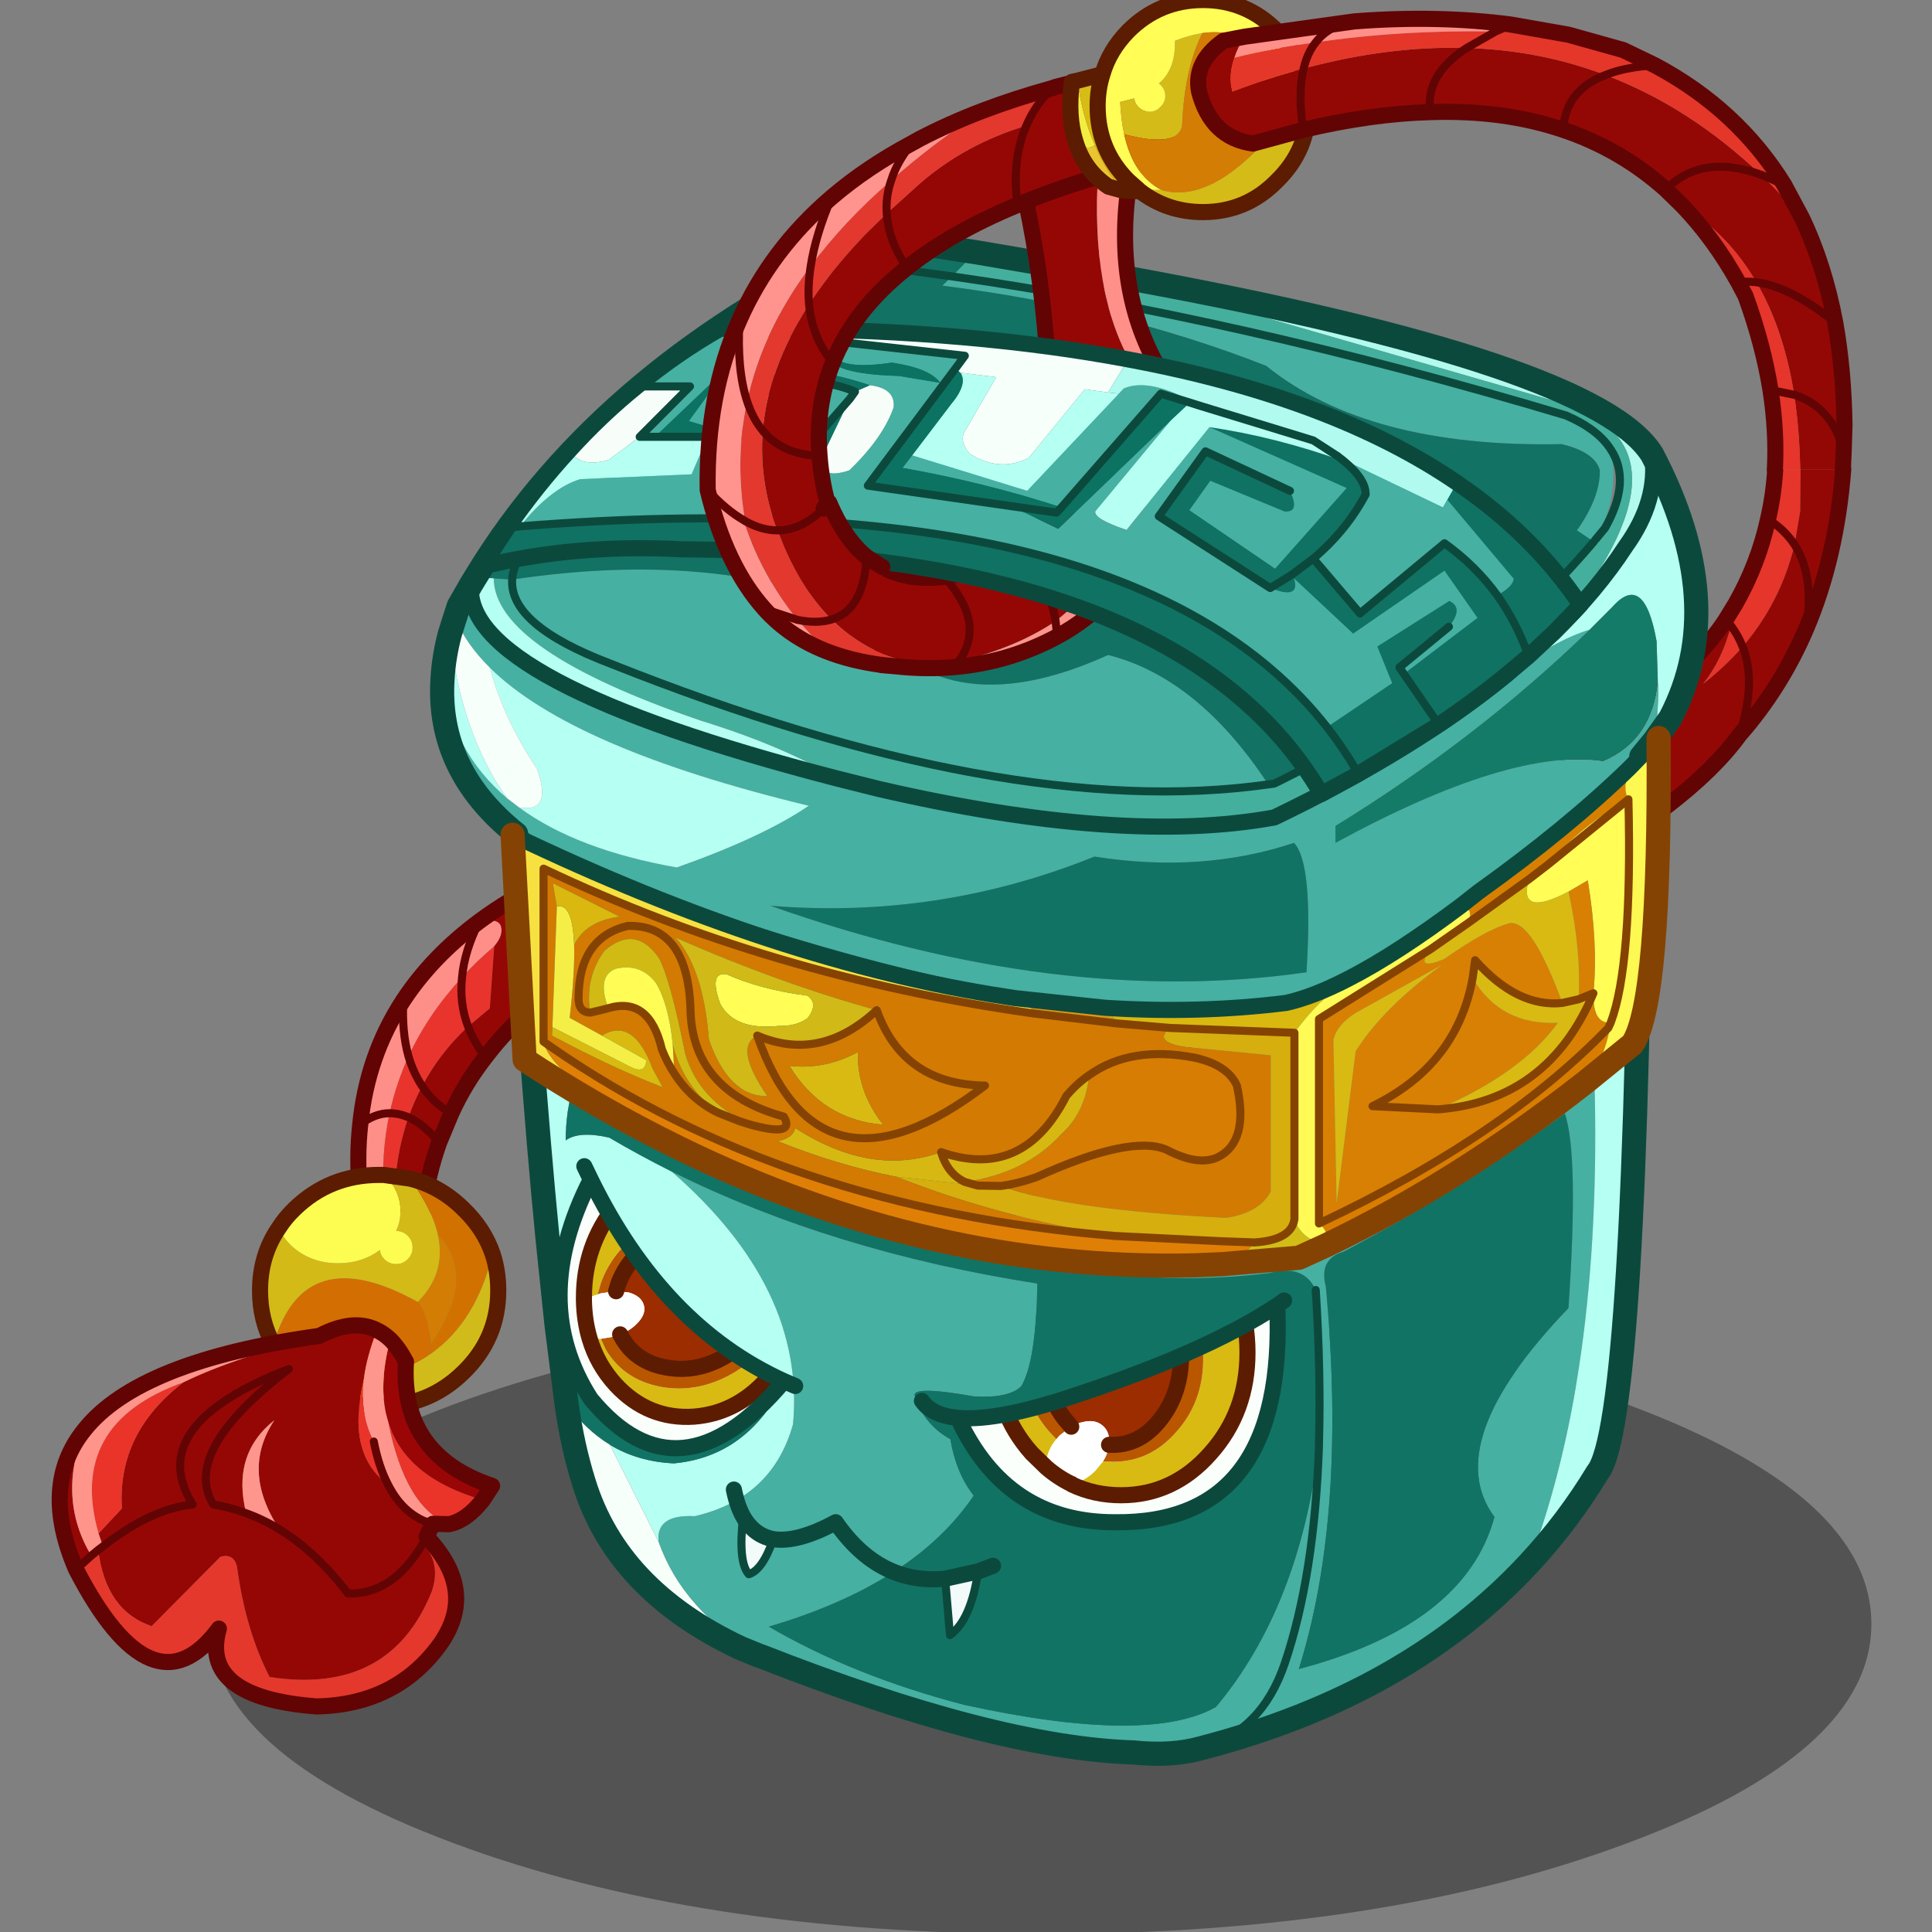 <svg xmlns:ffdec="https://www.free-decompiler.com/flash" xmlns:xlink="http://www.w3.org/1999/xlink" ffdec:objectType="frame" height="90" width="90" xmlns="http://www.w3.org/2000/svg"><rect width="100%" height="100%" fill="#808080" stroke="none"/><use ffdec:characterId="15" height="179.9" transform="matrix(.508 0 0 .509 -7.47 -1.475)" width="186.3" xlink:href="#a"/><use ffdec:characterId="16" height="90.55" transform="scale(.994)" width="90.55" xlink:href="#b"/><defs><g id="a" transform="translate(20.2 2.9)"><use ffdec:characterId="1" height="76.9" transform="translate(13.75 120.25) scale(.738)" width="206.45" xlink:href="#c"/><use ffdec:characterId="2" height="53.15" transform="translate(134.713 42.212) scale(.738)" width="40.05" xlink:href="#d"/><use ffdec:characterId="3" height="67.05" transform="translate(17.612 79.962) scale(.738)" width="39.8" xlink:href="#e"/><use ffdec:characterId="4" height="49.25" transform="translate(-.738 120.562) scale(.738)" width="55.7" xlink:href="#f"/><use ffdec:characterId="5" height="191" transform="translate(33.943 20.643) scale(.738)" width="158.85" xlink:href="#g"/><use ffdec:characterId="6" height="42.5" transform="translate(45.8 107.95) scale(.738)" width="89.25" xlink:href="#h"/><clipPath id="i" transform="translate(45.8 106.4) scale(.738)"><path d="M27.9 27.1q-13.05 15.45-24 2.2-7.75-12.05 0-27.2 8.9 18.15 24 25m21.6 4.55q4.4.4 12.5-2.1Q80 23.8 89.2 17.7q1.15 27.15-20.15 26.9-13.55.05-19.55-12.95" fill="#fbfffb" fill-rule="evenodd"/></clipPath><g clip-path="url(#i)"><use ffdec:characterId="7" height="43.25" transform="translate(47.313 105.662) scale(.738)" width="84.45" xlink:href="#j"/></g><use ffdec:characterId="8" height="46.15" transform="translate(45.062 105.994) scale(.738)" width="92.05" xlink:href="#k"/><use ffdec:characterId="9" height="64.35" transform="translate(74.109 14.412) scale(.738)" width="39.65" xlink:href="#l"/><use ffdec:characterId="10" height="59.75" transform="translate(37.962 29.312) scale(.738)" width="138.5" xlink:href="#m"/><use ffdec:characterId="11" height="75.05" transform="translate(58.662 6.212) scale(.738)" width="60.7" xlink:href="#n"/><use ffdec:characterId="12" height="60.2" transform="translate(91.912 -.738) scale(.738)" width="98.2" xlink:href="#o"/></g><g id="d"><path d="m23.4 0-.05 5.2-.7 4.15q-1.25-1.9-3.3-3.15 2.05 1.25 3.3 3.15-1.7 7.1-6.45 12.65-.55-1.4-1.45-2.6.9 1.2 1.45 2.6-2.15 2.45-4.95 4.65 2.4-3 3.5-7.25l.55-2.7q2.85-5 4.05-10.5.7-3 .9-6.2h3.15" fill="#e6352b" fill-rule="evenodd" transform="translate(10.35 1)"/><path d="M24.1 19.75q1.05-6.55-1.45-10.4 2.5 3.85 1.45 10.4-3.15 7.35-8.3 13.2-6.2 8.55-23.75 18.2l-1.4-11.7Q9.1 26.4 14.1 18.65l1.2-1.95-.55 2.7q-1.1 4.25-3.5 7.25 2.8-2.2 4.95-4.65 4.75-5.55 6.45-12.65l.7-4.15.05-5.2h5.3q-.85 10.95-4.6 19.75M16.2 22q1.75 4.45-.4 10.95 2.15-6.5.4-10.95m-2.1-3.35.65.75-.65-.75" fill="#930805" fill-rule="evenodd" transform="translate(10.35 1)"/><path d="M22.65 9.35q2.5 3.85 1.45 10.4m-1.45-10.4q-1.25-1.9-3.3-3.15m-4.6 13.2q.9 1.2 1.45 2.6 1.75 4.45-.4 10.95M14.75 19.4l-.65-.75" fill="none" stroke="#620404" stroke-linecap="round" stroke-linejoin="round" transform="translate(10.35 1)"/><path d="M34.45 20.75q3.75-8.8 4.6-19.75M29.7 7.2q-1.2 5.5-4.05 10.5l-1.2 1.95q-5 7.75-23.45 20.8l1.4 11.7q17.55-9.65 23.75-18.2 5.15-5.85 8.3-13.2M29.7 7.2q.7-3 .9-6.2" fill="none" stroke="#620404" stroke-linecap="round" stroke-linejoin="round" stroke-width="2"/></g><g id="e"><path d="M25.1 11.85q-4.25 4.6-6.65 9.8-.85-3-.65-6.95-.2 3.95.65 6.95-1.55 3.4-2.35 7.05-1.1 5.05-.7 10.65l-3-.85q-.4-4.4.05-8.4.85-8.55 5.35-15.4 3.6-5.45 9.45-9.8-1.85 3.65-2.15 6.95.3-3.3 2.15-6.95 2.4-.45 2.7.65.3 1.1-.85 2.45-2.2 1.85-4 3.85M12.45 30.1q1.8-1.4 3.65-1.4-1.85 0-3.65 1.4" fill="#fe8f88" fill-rule="evenodd" transform="translate(1 1)"/><path d="M18.45 21.65q2.4-5.2 6.65-9.8-.35 3.2.75 6.1-1.1-2.9-.75-6.1 1.8-2 4-3.85l-.55 7.7-2.7 2.25q-3.55 3.3-5.7 7.4-1.1-1.65-1.7-3.7.6 2.05 1.7 3.7-1 1.85-1.7 3.85-1.2-.5-2.35-.5 1.15 0 2.35.5-1.7 4.8-1.75 10.5l-1.3-.35q-.4-5.6.7-10.65.8-3.65 2.35-7.05" fill="#e9342d" fill-rule="evenodd" transform="translate(1 1)"/><path d="M20.15 25.35q2.15-4.1 5.7-7.4.75 1.95 2.15 3.8-2.55 3.25-4.25 7l-1.5 3.6q-1.4 3.95-2 8.35l-3.55-1q.05-5.7 1.75-10.5 1.9.85 3.8 3.15-1.9-2.3-3.8-3.15.7-2 1.7-3.85 1.35 2.05 3.6 3.4-2.25-1.35-3.6-3.4M29.1 8q1.15-1.35.85-2.45-.3-1.1-2.7-.65 3.6-2.65 8-4.9l2.55 12.45q-5.85 4.1-9.8 9.3-1.4-1.85-2.15-3.8l2.7-2.25.55-7.7" fill="#950705" fill-rule="evenodd" transform="translate(1 1)"/><path d="M25.1 11.85q.3-3.3 2.15-6.95m-9.45 9.8q-.2 3.95.65 6.95.6 2.05 1.7 3.7 1.35 2.05 3.6 3.4m2.1-10.8q-1.1-2.9-.75-6.1M18.45 29.2q1.9.85 3.8 3.15m-3.8-3.15q-1.2-.5-2.35-.5-1.85 0-3.65 1.4m13.4-12.15q.75 1.95 2.15 3.8" fill="none" stroke="#620404" stroke-linecap="round" stroke-linejoin="round" transform="translate(1 1)"/><path d="M28.25 5.9q-5.85 4.35-9.45 9.8-4.5 6.85-5.35 15.4-.45 4-.05 8.4l3 .85 1.3.35 3.55 1q.6-4.4 2-8.35l1.5-3.6q1.7-3.75 4.25-7 3.95-5.2 9.8-9.3L36.25 1q-4.4 2.25-8 4.9z" fill="none" stroke="#620404" stroke-linecap="round" stroke-linejoin="round" stroke-width="2"/><path d="m5.7 62.05-1.4-1.2q-1.65-1.6-2.65-3.45 3.8-13.15 17.95-5.3 1.2 1.25 1.65 5.2l.1 1.15Q15.5 62.6 5.7 62.05" fill="#d36e02" fill-rule="evenodd" transform="translate(1 1)"/><path d="M18.6 36.8q3.75.9 6.65 3.75 2.6 2.5 3.65 5.6-2 8.3-7.55 12.3l-.1-1.15q5.8-8.45.85-13.5-.7-3.2-3.5-7" fill="#d17200" fill-rule="evenodd" transform="translate(1 1)"/><path d="M21.25 57.3q-.45-3.95-1.65-5.2 3.55-3.55 2.5-8.3 4.95 5.05-.85 13.5" fill="#d37d04" fill-rule="evenodd" transform="translate(1 1)"/><path d="m15.35 36.35 3.25.45q2.8 3.8 3.5 7 1.05 4.75-2.5 8.3-14.15-7.85-17.95 5.3Q0 54.4 0 50.7q0-4.4 2.35-7.8.55 1.4 1.85 2.5 2.3 1.9 5.5 1.9 3 0 5.2-1.65.05.65.55 1.15.6.6 1.45.6t1.45-.6q.6-.6.6-1.45t-.6-1.45q-.6-.6-1.45-.6.55-1.15.55-2.5 0-2.6-2.1-4.45" fill="#d3ba17" fill-rule="evenodd" transform="translate(1 1)"/><path d="M2.35 42.9q.8-1.25 1.95-2.35 4.35-4.2 10.5-4.2h.55q2.1 1.85 2.1 4.45 0 1.35-.55 2.5.85 0 1.45.6t.6 1.45q0 .85-.6 1.45t-1.45.6q-.85 0-1.45-.6-.5-.5-.55-1.15-2.2 1.65-5.2 1.65-3.2 0-5.5-1.9-1.3-1.1-1.85-2.5" fill="#fdfd51" fill-rule="evenodd" transform="translate(1 1)"/><path d="M28.9 46.15q.7 2.1.7 4.55 0 5.95-4.35 10.15-4.3 4.2-10.45 4.2-5.2 0-9.1-3 9.8.55 15.65-3.6 5.55-4 7.55-12.3" fill="#d1bb1a" fill-rule="evenodd" transform="translate(1 1)"/><path d="M3.35 43.9q.8-1.25 1.95-2.35 4.35-4.2 10.5-4.2h.55l3.25.45q3.75.9 6.65 3.75 2.6 2.5 3.65 5.6.7 2.1.7 4.55 0 5.95-4.35 10.15-4.3 4.2-10.45 4.2-5.2 0-9.1-3l-1.4-1.2q-1.65-1.6-2.65-3.45Q1 55.4 1 51.7q0-4.4 2.35-7.8z" fill="none" stroke="#5c1c01" stroke-linecap="round" stroke-linejoin="round" stroke-width="2"/></g><g id="f"><path d="m4.8 25.8 2.9-3.1q-.6-9.35 7.65-15.65 6.15-3 16.9-5.75 4.2-2.2 7.15-.7-1.3 3.3-1.65 6.15-2.2 9.25 3 12.95 1.65 3.3 4.5 4.55l1.1.35-.8 1.6-.45.85q-3.75 6.35-9.3 6.2-3.95-5.15-8.5-7.95 4.55 2.8 8.5 7.95 5.55.15 9.3-6.2 2.3 2.5 1.1 5.95Q41 45.9 26.05 43.6q-3-5.85-4.05-13.7-.4-1.65-2.05-1.2l-8.55 8.6q-5.7-1.9-6.65-9.45l.6-.45-.55-1.6m18.35-2.5q-2-.75-4.1-1.1-4-6.6 9.4-16.8-18.1 7-11.95 16.8-5.2.55-11.15 5.2 5.95-4.65 11.15-5.2-6.15-9.8 11.95-16.8-13.4 10.2-9.4 16.8 2.1.35 4.1 1.1 2.1.75 4.15 2-4.85-7.25-.65-13.55Q21.3 16 23.15 23.3M2 30.25Q-2.5 19.85 3 13q-3.35 8.5.9 15.55L2 30.25" fill="#950705" fill-rule="evenodd" transform="translate(1 1)"/><path d="M41.05 1.75Q42.1 2.8 43 4.5q-.75 11.55 10.7 15.4l-1.15 1.75Q42.95 18.9 40.8 12q-1.35-4.3.25-10.25" fill="#9a0606" fill-rule="evenodd" transform="translate(1 1)"/><path d="M23.15 23.3q-1.85-7.3 3.5-11.55-4.2 6.3.65 13.55-2.05-1.25-4.15-2m23.2 1.3-1.1-.35Q42.4 23 40.75 19.7 39.6 17.5 39 14.4q-1.75-3.3-1.25-7.65Q38.1 3.9 39.4.6q.85.4 1.65 1.15Q39.45 7.7 40.8 12q2.15 10.6 7.55 12.65l-2-.05" fill="#fe968d" fill-rule="evenodd" transform="translate(1 1)"/><path d="M15.35 7.05Q7.1 13.35 7.7 22.7l-2.9 3.1Q.9 12.2 15.35 7.05m25.4 12.65q-5.2-3.7-3-12.95-.5 4.35 1.25 7.65.6 3.1 1.75 5.3m11.8 1.95q-2 2.55-4.2 3Q42.95 22.6 40.8 12q2.15 6.9 11.75 9.65" fill="#ea3429" fill-rule="evenodd" transform="translate(1 1)"/><path d="m45.1 27.05.45-.85q6.35 6.65 1.75 13.25-5.45 7.6-15.4 7.8-14.6-1.1-12.15-9.65Q11.55 48.65 2 30.25l1.9-1.7.85-.7q.95 7.55 6.65 9.45l8.55-8.6q1.65-.45 2.05 1.2 1.05 7.85 4.05 13.7Q41 45.9 46.2 33q1.2-3.45-1.1-5.95" fill="#e4382c" fill-rule="evenodd" transform="translate(1 1)"/><path d="M15.35 7.05Q.9 12.2 4.8 25.8l.55 1.6-.6.45-.85.7Q-.35 21.5 3 13 9.8 4.4 32.25 1.3 21.5 4.05 15.35 7.05" fill="#ff948a" fill-rule="evenodd" transform="translate(1 1)"/><path d="M5.35 27.4q5.95-4.65 11.15-5.2-6.15-9.8 11.95-16.8-13.4 10.2-9.4 16.8 2.1.35 4.1 1.1 2.1.75 4.15 2 4.55 2.8 8.5 7.95 5.55.15 9.3-6.2l.45-.85m.8-1.6-1.1-.35Q42.4 23 40.75 19.7 39.6 17.5 39 14.4M2 30.25l1.9-1.7.85-.7.6-.45" fill="none" stroke="#620404" stroke-linecap="round" stroke-linejoin="round" transform="translate(1 1)"/><path d="m46.55 27.2.8-1.6 2 .05q2.2-.45 4.2-3l1.15-1.75Q43.25 17.05 44 5.5q-.9-1.7-1.95-2.75-.8-.75-1.65-1.15-2.95-1.5-7.15.7Q10.8 5.4 4 14q-5.5 6.85-1 17.25 9.55 18.4 17.75 7.35-2.45 8.55 12.15 9.65 9.95-.2 15.4-7.8 4.6-6.6-1.75-13.25z" fill="none" stroke="#620404" stroke-linecap="round" stroke-linejoin="round" stroke-width="2"/></g><g id="g"><path d="M8.7 42.4q25-3.75 43.1 3.8 10 15.05 30.95 5.55 11.15 2.8 19.9 16.05-32.5 4.6-81.8-15Q8.35 48.05 8.7 42.4m134.4-4.7-2.1-1.4q2.9-4.1 2.85-7.45-.6-2.25-4.75-3.25-24.05.5-36.7-9.7-18.3-7.2-40.25-9.95l1.2-1.15q35.45 5.05 76.3 17.25 3.95 1.7 5.55 4.2 1.2 5.85-1.9 11.2l-.2.25m7.5 24.7-1.6 1.95-4.35 4.35-1.55 33.1q1.4 37.75-8.05 62.6-15.1 16.25-40.65 22.9-3.7 1.05-8.5.55-17.25-.55-46.35-11.95h-.05q-9.6-5.65-12.6-14.15-.4-3.45 4.5-3.2 9.65-2.25 12.2-11.4 1.6-16.85-15.1-31.35 20.05 9.95 45.45 13.9-.15 9.7-2 12.75-1.55 1.5-5.85 1.25-7.95-1.4-7.35 0 1.15 3.5 4.4 5.3.7 4.2 2.9 7-7.4 10.95-25.45 16.25 10.6 6.15 24.3 9.7 22.9 5 31.25.25 10.35-12.35 12.8-32.4v-.35q.25-8.7-.4-18.95-1.5-3.25-5.75-2.1-18.95 2.3-34.95-3.7L97.6 96.15Q74.75 98.2 35.05 85.2 17.95 80.95 9.2 73.95-.7 66.05.05 54.7q1.15 9 8 14.8l1.5 1.15q7.15 5.25 19.6 7.45 10.75-3.8 16.4-7.65-29.45-7.1-39.6-17.1-3.05-3-4.35-6.25l.45-1.4L3.6 43Q2.4 55 49 67.05l5.2 1.3q30.3 7 49.2 3.55 17.4-8.35 28.85-17.7 6.2-4.35 10.35-5.6-14 13.55-31.6 24.35v2.1q21.8-11.85 33.25-10.15 6.15-2.6 6.8-10 .2 3.05-.45 7.5m-5.95 6.3q-8.95 8.35-26 19.75-7.6 6.45-21.05 7.7 13.45-1.25 21.05-7.7 17.05-11.4 26-19.75m-38.8 6.35q-11.45 3.8-24.8 1.7-19.35 7.8-40.25 6.1 35.8 12.65 66.6 8.25.85-13.5-1.55-16.05M94.4 187.3q7.45-2.1 10.3-10.5 3.7-10.9 4.25-27-.55 16.1-4.25 27-2.85 8.4-10.3 10.5m12.05-9.8q20.65-5.45 24.3-18.85-6.85-9.25 9.2-25.9 1.3-19-.45-24.15-13 9.5-27.5 17.15-3.1.9-2.2 4.35 2.65 28.3-3.35 47.4" fill="#46b0a2" fill-rule="evenodd" transform="translate(1.5 1.5)"/><path d="M85.4 5.05q58 10.6 64.95 21.85.8 5.7-3.3 11.4-3.6 5.5-8.95 10.7 19.1-23.15.8-28.55L85.4 5.05" fill="#b3f9ee" fill-rule="evenodd" transform="translate(1.5 1.5)"/><path d="m63.35 4.8 2.95-3 19.1 3.25 53.5 15.4q18.3 5.4-.8 28.55l-5.85 5.2q-11.45 9.35-28.85 17.7-18.9 3.45-49.2-3.55l-5.2-1.3q-6.5-3.95-16.85-7.15Q6.5 51.15 6.4 42.25l2.3.15q-.35 5.65 12.15 10.4 49.3 19.6 81.8 15l.75-.1q24.35-11.9 39.7-30l.2-.25 1.2-1.45q3.3-5.85.7-9.75-1.6-2.5-5.55-4.2Q98.8 9.85 63.35 4.8" fill="#44af9d" fill-rule="evenodd" transform="translate(1.5 1.5)"/><path d="M63.35 4.8 54.5 3.6Q38.2 9.15 17 33.05 8.95 38 8.7 42.4q.25-4.4 8.3-9.35Q38.2 9.15 54.5 3.6l8.85 1.2-1.2 1.15Q84.1 8.7 102.4 15.9q12.65 10.2 36.7 9.7 4.15 1 4.75 3.25.05 3.35-2.85 7.45l2.1 1.4q-15.35 18.1-39.7 30l-.75.1q-8.75-13.25-19.9-16.05-20.95 9.5-30.95-5.55-18.1-7.55-43.1-3.8l-2.3-.15-2.25-.15Q20.15 15.75 54.5 0l11.8 1.8-2.95 3" fill="#127264" fill-rule="evenodd" transform="translate(1.5 1.5)"/><path d="m4.15 42.1 2.25.15q.1 8.9 25.75 17.65Q42.5 63.1 49 67.05 2.4 55 3.6 43l.55-.9m146.2-15.2q9.7 18.5 2.25 32.7l-2 2.8q.65-4.45.45-7.5l-.15-4.85q-1.55-8.7-5.5-4.25l-2.8 2.8q-4.15 1.25-10.35 5.6l5.85-5.2q5.35-5.2 8.95-10.7 4.1-5.7 3.3-11.4M149 64.35q-.55 82.9-5.45 88.8-3.7 6.1-8.5 11.25 9.45-24.85 8.05-62.6l1.55-33.1 4.35-4.35m-135.9 59.8q-1.1-11.2-2.15-25.5L16.2 105l-.6 3.4q-.25 1.8-.25 3.55 1.65-1.2 5.4-.35 3.75 2.2 7.75 4.2 16.7 14.5 15.1 31.35-2.55 9.15-12.2 11.4-4.9-.25-4.5 3.2l-6.05-12.05q3.5 2.1 7.95 2.3 8.55-.8 13.1-8.9-15-6.9-28.8-18.95M.05 54.7q.15-2.7.9-5.55 1.4 12.35 7.1 20.35-6.85-5.8-8-14.8m9.5 15.95q4.2.75 2.25-4.75-4.2-6.3-5.85-12.55 10.15 10 39.6 17.1-5.65 3.85-16.4 7.65-12.45-2.2-19.6-7.45" fill="#b6fff3" fill-rule="evenodd" transform="translate(1.5 1.5)"/><path d="m142.6 48.6 2.8-2.8q3.95-4.45 5.5 4.25l.15 4.85q-.65 7.4-6.8 10Q132.8 63.2 111 75.05v-2.1q17.6-10.8 31.6-24.35" fill="#147b68" fill-rule="evenodd" transform="translate(1.5 1.5)"/><path d="m15.45 144.6-1.25-9.9-1.1-10.55q13.8 12.05 28.8 18.95-4.55 8.1-13.1 8.9-4.45-.2-7.95-2.3-3.05-1.85-5.4-5.1m-4.5-45.95L9.2 73.95q8.75 7 25.85 11.25 39.7 13 62.55 10.95L67.85 124.7q16 6 34.95 3.7 4.25-1.15 5.75 2.1.65 10.25.4 18.95v.35q-2.45 20.05-12.8 32.4-8.35 4.75-31.25-.25-13.7-3.55-24.3-9.7 18.05-5.3 25.45-16.25-2.2-2.8-2.9-7-3.25-1.8-4.4-5.3-.6-1.4 7.35 0 4.3.25 5.85-1.25 1.85-3.05 2-12.75-25.4-3.95-45.45-13.9-4-2-7.75-4.2-3.75-.85-5.4.35 0-1.75.25-3.55l.6-3.4-5.25-6.35m94.9-23.6q2.4 2.55 1.55 16.05-30.8 4.4-66.6-8.25 20.9 1.7 40.25-6.1 13.35 2.1 24.8-1.7m.6 102.45q6-19.1 3.35-47.4-.9-3.45 2.2-4.35 14.5-7.65 27.5-17.15 1.75 5.15.45 24.15-16.05 16.65-9.2 25.9-3.65 13.4-24.3 18.85" fill="#117364" fill-rule="evenodd" transform="translate(1.5 1.5)"/><path d="m39.5 175.9-2.45-1q-15.35-7.2-19.45-20.55-1.4-4.45-2.15-9.75 2.35 3.25 5.4 5.1l6.05 12.05q3 8.5 12.6 14.15M.95 49.15l.65-2.05q1.3 3.25 4.35 6.25Q7.6 59.6 11.8 65.9q1.95 5.5-2.25 4.75l-1.5-1.15q-5.7-8-7.1-20.35" fill="#f6fffa" fill-rule="evenodd" transform="translate(1.5 1.5)"/><path d="M8.7 42.4q.25-4.4 8.3-9.35Q38.2 9.15 54.5 3.6l8.85 1.2q35.45 5.05 76.3 17.25 3.95 1.7 5.55 4.2 2.6 3.9-.7 9.75l-1.2 1.45M102.65 67.8l.75-.1q24.35-11.9 39.7-30m-34.55 92.8q.65 10.25.4 18.95v.35q-.55 16.1-4.25 27-2.85 8.4-10.3 10.5m8.25-119.5q-32.5 4.6-81.8-15Q8.35 48.05 8.7 42.4" fill="none" stroke="#0c493d" stroke-linecap="round" stroke-linejoin="round" transform="translate(1.5 1.5)"/><path d="M139.6 50.5q5.35-5.2 8.95-10.7 4.1-5.7 3.3-11.4m-5.7 41.8 4.35-4.35M133.75 55.7q-11.45 9.35-28.85 17.7-18.9 3.45-49.2-3.55l-5.2-1.3Q3.9 56.5 5.1 44.5m134.5 6-5.85 5.2M99.1 97.65q13.45-1.25 21.05-7.7 17.05-11.4 26-19.75M99.1 97.65Q76.25 99.7 36.55 86.7q-17.1-4.25-25.85-11.25" fill="none" stroke="#0c493d" stroke-linecap="round" stroke-linejoin="round" stroke-width="2"/><path d="M67.8 3.3 56 1.5Q21.65 17.25 5.65 43.6l-.55.9-1.55 2.7-.45 1.4-.65 2.05q-.75 2.85-.9 5.55Q.8 67.55 10.7 75.45l1.75 24.7q1.05 14.3 2.15 25.5l1.1 10.55 1.25 9.9q.75 5.3 2.15 9.75 4.1 13.35 19.45 20.55l2.45 1M67.8 3.3l19.1 3.25q58 10.6 64.95 21.85 9.7 18.5 2.25 32.7l-2 2.8-1.6 1.95q-.55 82.9-5.45 88.8-3.7 6.1-8.5 11.25-15.1 16.25-40.65 22.9-3.7 1.05-8.5.55-17.25-.55-46.35-11.95" fill="none" stroke="#0c493d" stroke-linecap="round" stroke-linejoin="round" stroke-width="3"/><path d="m135.05 79.55 2.35-1.8 10-8.1q.5 20.6-2.2 27.7-2.25.1-2.15-3.65.6-6.15-.7-14l-2.4 1.4q-6.35 3.3-4.9-1.55M45.4 96.8q-1.4 1-3.55.95-5.5.6-7.3-2.75-1.45-4 .8-3.65Q39.6 93.25 45.4 94q1.4 1 0 2.8" fill="#fffd56" fill-rule="evenodd" transform="translate(1.5 1.5)"/><path d="M147.4 69.65q-.8-1.45.15-3.9l3.6-3.7q.25 32.8-3.25 37.95l-5.8 4.7q2.55-3.15 3.1-7.35 2.7-7.1 2.2-27.7" fill="#fdf852" fill-rule="evenodd" transform="translate(1.5 1.5)"/><path d="M147.55 65.75q-.95 2.45-.15 3.9-6.05 3.4-10 8.1l-2.35 1.8-7.65 5.5q.9-1.8-.75-2.25l2.1-1.65q11-7.85 18.8-15.4" fill="#d78000" fill-rule="evenodd" transform="translate(1.5 1.5)"/><path d="M137.4 77.75q3.95-4.7 10-8.1l-10 8.1" fill="#ffff58" fill-rule="evenodd" transform="translate(1.5 1.5)"/><path d="m145.2 97.35-.3.65q-13.05 13.5-35.95 24.25V96.9l13.85-8.65q-2.05 2.75 1.7 1.2 5.35-3.75 8.15-4.45 2.75-.45 6.55 9.9-5.6.6-10.85-5.3l-.3 2.2q3.45 5.9 10.6 5.55-4.45 6.2-14.9 10.75 13.65-1.05 19.3-14.4l-1.85.75q.35-6.05-1.25-13.35l2.4-1.4q1.3 7.85.7 14-.1 3.75 2.15 3.65m-17.15-5.55q-1.95 10.8-12.45 15.9l8.15.4-8.15-.4q10.5-5.1 12.45-15.9m-14.55 4.35q-2.35 1.5-2.75 3.35l.4 20.15 2.35-18.75q3.35-5.35 10.7-10.7l-10.7 5.95" fill="#d88004" fill-rule="evenodd" transform="translate(1.5 1.5)"/><path d="m127.4 85.05 7.65-5.5q-1.45 4.85 4.9 1.55 1.6 7.3 1.25 13.35l1.85-.75q-5.65 13.35-19.3 14.4 10.45-4.55 14.9-10.75-7.15.35-10.6-5.55l.3-2.2q5.25 5.9 10.85 5.3-3.8-10.35-6.55-9.9-2.8.7-8.15 4.45-3.75 1.55-1.7-1.2l4.6-3.2m13.8 9.4-2 .45 2-.45M51.65 101q-.1 4.9 3.15 9-7.55-.6-11.65-7.3 4.4.5 8.5-1.7m61.85-4.85 10.7-5.95q-7.35 5.35-10.7 10.7l-2.35 18.75-.4-20.15q.4-1.85 2.75-3.35" fill="#d9ba12" fill-rule="evenodd" transform="translate(1.5 1.5)"/><path d="M126.65 82.8q1.65.45.75 2.25l-4.6 3.2-13.85 8.65v25.35q1.45 1.15.8 2.7-3.1-.85-3.85-3.25V98.6q2.8-3.9 6.7-6.7 6.05-3.1 14.05-9.1" fill="#fffa56" fill-rule="evenodd" transform="translate(1.5 1.5)"/><path d="M82.35 95.5q11.65.75 22.5-.6 3.4-.75 7.75-3-3.9 2.8-6.7 6.7L90.45 98l-6.5-.55-1.6-1.95" fill="#d9b910" fill-rule="evenodd" transform="translate(1.5 1.5)"/><path d="M69.4 117.6q8.45 3 28.05 3.95 4.1-.65 5.5-3.25v-16.9l-10.75-1.05q-3.95-.65-1.75-2.35l15.45.6v23.1q-.35 2.6-4.95 2.9l-4.2-.15-13.15-.65q-14.5-2.35-27.2-7.35l10.15 1.1 2.85.05" fill="#d6ae0e" fill-rule="evenodd" transform="translate(1.5 1.5)"/><path d="M80.4 103.85q5.2-3.7 13.15-2.15 4.05.9 5.2 3.45 1.55 6.95-2.4 8.9-2.45 1.1-6.35-.95-4.45-1.9-16.15 3.4-2.45.85-4.45 1.1l-2.85-.05-1.6-.45q7.55-1.05 12.05-6 2.95-2.7 3.4-7.25" fill="#d77d03" fill-rule="evenodd" transform="translate(1.5 1.5)"/><path d="M56.4 116.45q-7.2-1.4-14.7-4.4 2-.45 2.15-1.65 9.45 6.1 18.15 3 10.2 3.55 15.55-6.95 1.3-1.55 2.85-2.6-.45 4.55-3.4 7.25-4.5 4.95-12.05 6l1.6.45-10.15-1.1m8.55.65q-2.15-1-2.95-3.7.8 2.7 2.95 3.7" fill="#d7b812" fill-rule="evenodd" transform="translate(1.5 1.5)"/><path d="M109.75 124.95v.05l-3.3 1.5-9.55.8q2.2-.3 4.05-2.7 4.6-.3 4.95-2.9.75 2.4 3.85 3.25" fill="#d2bd16" fill-rule="evenodd" transform="translate(1.5 1.5)"/><path d="M145.2 97.35q-.55 4.2-3.1 7.35-15.9 12.45-32.35 20.3v-.05q.65-1.55-.8-2.7Q131.85 111.5 144.9 98l.3-.65" fill="#d97d00" fill-rule="evenodd" transform="translate(1.5 1.5)"/><path d="M8.75 74.05q33 15.8 61.45 20.1l.95.15q2.6 1.2 2.3 1.9Q40.7 91.6 12.6 78.25V99.7q.35 1.65 2.7 3.85 2.3 2.15 11.25 7.9-8.2-4.2-16.3-9.5l-1.5-27.9" fill="#f7e140" fill-rule="evenodd" transform="translate(1.5 1.5)"/><path d="m71.15 94.3 11.2 1.2 1.6 1.95-10.5-1.25q.3-.7-2.3-1.9" fill="#dc9914" fill-rule="evenodd" transform="translate(1.5 1.5)"/><path d="m73.45 96.2 10.5 1.25 6.5.55q-2.2 1.7 1.75 2.35l10.75 1.05v16.9q-1.4 2.6-5.5 3.25-19.6-.95-28.05-3.95 2-.25 4.45-1.1 11.7-5.3 16.15-3.4 3.9 2.05 6.35.95 3.95-1.95 2.4-8.9-1.15-2.55-5.2-3.45-7.95-1.55-13.15 2.15-1.55 1.05-2.85 2.6-5.35 10.5-15.55 6.95-8.7 3.1-18.15-3-.15 1.2-2.15 1.65 7.5 3 14.7 4.4 12.7 5 27.2 7.35-41.1-3.4-70-23.4l-1-.7V78.25Q40.7 91.6 73.45 96.2m-34.3 2.75q7.7 21.85 28.3 6.2Q57.3 105 54 95.8q-12-3.3-25-9 3.45 3.8 4.15 12.65 2.5 7.1 7.25 7-4.2-6.1-1.25-7.5M28.65 100q1.25 5.15 5.6 8.5l2.65 1.05 1.25.4q-6.3-3.05-7.95-8.75-1.8-9.05-3.25-11.85-2.95-4.25-6.8-.9-2.45 3.35-1.75 7.65l1.7-.4.55-.15q5.1-1.5 6.65 5.1.65 1.65 1.55 3l-.2-3.65M18.4 96.1q-1.5-.05-1.45-1.85.05-7.45 6.1-8.9 7.35-.2 7.8 10.05.05 10.4 11.6 13.6 1.55 2.6-4.3.95 5.85 1.65 4.3-.95-11.55-3.2-11.6-13.6-.45-10.25-7.8-10.05-6.05 1.45-6.1 8.9-.05 1.8 1.45 1.85m-2-8.4q1.45-2.95 5.65-3.5l-8.3-4.15.5 2.9-.55 14.95-.05 1.05q7.7 4.1 13.75 6.4l-1.25-2.3q-2.4-6.45-6.3-4.1l-4-2.2q.65-5.75.55-9.05m17.85 20.8q-3.35-1.65-5.4-4.85 2.05 3.2 5.4 4.85" fill="#d37a02" fill-rule="evenodd" transform="translate(1.5 1.5)"/><path d="M28.65 100q-.5-4.95-2.1-7.6-1.9-2.45-4.95-1.75-2.45.9-.95 4.9l-.55.15-1.7.4q-.7-4.3 1.75-7.65 3.85-3.35 6.8.9 1.45 2.8 3.25 11.85 1.65 5.7 7.95 8.75l-1.25-.4-2.65-1.05q-4.35-3.35-5.6-8.5" fill="#d1ba14" fill-rule="evenodd" transform="translate(1.5 1.5)"/><path d="M20.65 95.55q-1.5-4 .95-4.9 3.05-.7 4.95 1.75 1.6 2.65 2.1 7.6l.2 3.65q-.9-1.35-1.55-3-1.55-6.6-6.65-5.1" fill="#fffc55" fill-rule="evenodd" transform="translate(1.5 1.5)"/><path d="m83.6 123.8 13.15.65 4.2.15q-1.85 2.4-4.05 2.7l-3.7.15q-31.5-2-63.85-14.6l-2.8-1.4q-8.95-5.75-11.25-7.9-2.35-2.2-2.7-3.85l1 .7q28.9 20 70 23.4" fill="#df7f06" fill-rule="evenodd" transform="translate(1.5 1.5)"/><path d="m13.7 97.9 9.65 4.9q1.95 1 2-.8l-5.5-3.05q3.9-2.35 6.3 4.1l1.25 2.3q-6.05-2.3-13.75-6.4l.05-1.05" fill="#d9ba11" fill-rule="evenodd" transform="translate(1.5 1.5)"/><path d="M14.25 82.95q1.95-.5 2.15 4.75.1 3.3-.55 9.05l4 2.2 5.5 3.05q-.05 1.8-2 .8l-9.65-4.9.55-14.95" fill="#f5ee46" fill-rule="evenodd" transform="translate(1.5 1.5)"/><path d="M51.65 101q-4.1 2.2-8.5 1.7 4.1 6.7 11.65 7.3-3.25-4.1-3.15-9M54 95.8q3.3 9.2 13.45 9.35-20.6 15.65-28.3-6.2Q47 102.3 54 95.8" fill="#d27c03" fill-rule="evenodd" transform="translate(1.5 1.5)"/><path d="M45.4 96.8q1.4-1.8 0-2.8-5.8-.75-10.05-2.65-2.25-.35-.8 3.65 1.8 3.35 7.3 2.75 2.15.05 3.55-.95m-6.25 2.15q-2.95 1.4 1.25 7.5-4.75.1-7.25-7-.7-8.85-4.15-12.65 13 5.7 25 9-7 6.5-14.85 3.15" fill="#d1b917" fill-rule="evenodd" transform="translate(1.5 1.5)"/><path d="M93.2 127.45q-32.6.7-63.85-14.6 32.35 12.6 63.85 14.6" fill="#f9f04d" fill-rule="evenodd" transform="translate(1.5 1.5)"/><path d="M16.4 87.7q-.2-5.25-2.15-4.75l-.5-2.9 8.3 4.15q-4.2.55-5.65 3.5" fill="#dab810" fill-rule="evenodd" transform="translate(1.5 1.5)"/><path d="m127.4 85.05 7.65-5.5 2.35-1.8 10-8.1q.5 20.6-2.2 27.7l-.3.65q-13.05 13.5-35.95 24.25V96.9l13.85-8.65 4.6-3.2m11.8 9.85 2-.45 1.85-.75q-5.65 13.35-19.3 14.4l-8.15-.4q10.5-5.1 12.45-15.9l.3-2.2q5.25 5.9 10.85 5.3m-65.75 1.3 10.5 1.25 6.5.55 15.45.6v23.1q-.35 2.6-4.95 2.9l-4.2-.15-13.15-.65q-41.1-3.4-70-23.4l-1-.7V78.25Q40.7 91.6 73.45 96.2M62 113.4q10.2 3.55 15.55-6.95 1.3-1.55 2.85-2.6 5.2-3.7 13.15-2.15 4.05.9 5.2 3.45 1.55 6.95-2.4 8.9-2.45 1.1-6.35-.95-4.45-1.9-16.15 3.4-2.45.85-4.45 1.1l-2.85-.05-1.6-.45q-2.15-1-2.95-3.7m-8-17.6q3.3 9.2 13.45 9.35-20.6 15.65-28.3-6.2Q47 102.3 54 95.8m-19.75 12.7 2.65 1.05 1.25.4q5.85 1.65 4.3-.95-11.55-3.2-11.6-13.6-.45-10.25-7.8-10.05-6.05 1.45-6.1 8.9-.05 1.8 1.45 1.85l1.7-.4.55-.15q5.1-1.5 6.65 5.1.65 1.65 1.55 3 2.05 3.2 5.4 4.85" fill="none" stroke="#854303" stroke-linecap="round" stroke-linejoin="round" transform="translate(1.5 1.5)"/><path d="M149.05 67.25q-7.8 7.55-18.8 15.4l-2.1 1.65q-8 6-14.05 9.1-4.35 2.25-7.75 3-10.85 1.35-22.5.6l-11.2-1.2-.95-.15q-28.45-4.3-61.45-20.1m142.4-12-3.6 3.7" fill="none" stroke="#0c493d" stroke-linecap="round" stroke-linejoin="round" stroke-width="2"/><path d="m143.6 106.2 5.8-4.7q3.5-5.15 3.25-37.95m-41.4 62.95q16.45-7.85 32.35-20.3m-45.2 22.6 9.55-.8 3.3-1.5m-12.85 2.3-3.7.15q-32.6.7-63.85-14.6l-2.8-1.4q-8.2-4.2-16.3-9.5l-1.5-27.9" fill="none" stroke="#854303" stroke-linecap="round" stroke-linejoin="round" stroke-width="3"/><path d="M66.6 165.4q-.9 6.05-3.5 7.9l-.6-7 4.1-.9m-25.45-4q-1.35 3.85-3.05 4.35-1.35-1.5-.7-7.15 1.35 2.35 3.75 2.8" fill="#f2fbfa" fill-rule="evenodd" transform="translate(1.5 1.5)"/><path d="M64 167.8q-8.2.8-13.6-7-4.7 2.55-7.75 2.1-2.4-.45-3.75-2.8-.75-1.35-1.15-3.35M68.1 166.9l1.85-.7M64 167.8l4.1-.9" fill="none" stroke="#0c493d" stroke-linecap="round" stroke-linejoin="round" stroke-width="2"/><path d="M66.6 165.4q-.9 6.05-3.5 7.9l-.6-7m-21.35-4.9q-1.35 3.85-3.05 4.35-1.35-1.5-.7-7.15" fill="none" stroke="#0c493d" stroke-linecap="round" stroke-linejoin="round" transform="translate(1.5 1.5)"/></g><g id="j"><path d="m60.5 37.8-1.8-1.75q-4.6-5.15-4.6-12.5T58.7 11q4.6-5.15 11.1-5.15T80.9 11q4.6 5.2 4.6 12.55 0 7.35-4.6 12.5-4.6 5.2-11.1 5.2-3.35 0-6.15-1.35v-.05q1.6-.3 2.95-1.65l.95-1.15 1.25.05q4.65 0 7.9-3.75 3.3-3.7 3.3-9t-3.3-9.05q-3.25-3.7-7.9-3.7t-7.95 3.7q-3.25 3.75-3.25 9.05 0 5.3 3.25 9l.9.95q-.95 1.15-1.2 2.45-.15.55-.05 1.05M5.15 21.85l.6 1.3q2.2 3.75 6.8 4.65 4.65.85 9.05-1.7t6-7q1.6-4.5-.6-8.25-2.15-3.75-6.8-4.6-4.65-.85-9.05 1.7t-6 7l-.4 1.4q-.95.3-1.7.75v-.35q0-6.5 3.95-11.4 4.05-4.9 9.75-5.3 5.65-.45 9.65 3.9 4.05 4.3 4.05 10.8 0 6.5-4.05 11.4-4 4.9-9.65 5.35-5.7.4-9.75-3.95-2.3-2.5-3.25-5.75l1.4.05" fill="#d9ba12" fill-rule="evenodd" transform="translate(-2.05 1)"/><path d="m61.75 34.3-.9-.95q-3.25-3.7-3.25-9t3.25-9.05q3.3-3.7 7.95-3.7t7.9 3.7q3.3 3.75 3.3 9.05 0 5.3-3.3 9-3.25 3.75-7.9 3.75l-1.25-.05q.55-.85.7-1.8l.05-.25h.45q3.5 0 6-3.25t2.5-7.85q0-4.6-2.5-7.85t-6-3.25q-3.5 0-6 3.25t-2.5 7.85q0 4.6 2.5 7.85l.85 1-1.4 1.05-.45.5m-54.2-13 .25.45q1.75 3 5.45 3.65 3.75.7 7.3-1.35t4.8-5.65q1.35-3.55-.4-6.55Q23.2 8.8 19.4 8.1q-3.7-.65-7.25 1.4T7.3 15.1l-.25.85-1.85.25-.45.15.4-1.4q1.6-4.45 6-7t9.05-1.7q4.65.85 6.8 4.6 2.2 3.75.6 8.25-1.6 4.45-6 7t-9.05 1.7q-4.6-.9-6.8-4.65l-.6-1.3 1.5-.25.9-.3" fill="#b95700" fill-rule="evenodd" transform="translate(-2.05 1)"/><path d="m63.6 32.75-.85-1q-2.5-3.25-2.5-7.85t2.5-7.85q2.5-3.25 6-3.25t6 3.25q2.5 3.25 2.5 7.85t-2.5 7.85q-2.5 3.25-6 3.25h-.45q.15-1.45-.65-2.25-.95-.95-2.5-.6-.8.15-1.55.6M7.05 15.95l.25-.85q1.3-3.55 4.85-5.6t7.25-1.4q3.8.7 5.55 3.75 1.75 3 .4 6.55-1.25 3.6-4.8 5.65-3.55 2.05-7.3 1.35-3.7-.65-5.45-3.65l-.25-.45q1.3-.5 2.1-1.35 1.15-1.15.85-2.25-.3-1.15-1.9-1.6l-1.55-.15" fill="#9c2d00" fill-rule="evenodd" transform="translate(-2.05 1)"/><path d="M63.6 39.85q-1.65-.8-3.1-2.05-.1-.5.05-1.05.25-1.3 1.2-2.45l.45-.5 1.4-1.05q.75-.45 1.55-.6 1.55-.35 2.5.6.8.8.65 2.25l-.05.25q-.15.95-.7 1.8l-.95 1.15q-1.35 1.35-2.95 1.65h-.05M7.55 21.3l-.9.3-1.5.25-1.4-.05q-.65-2.2-.7-4.7.75-.45 1.7-.75l.45-.15 1.85-.25 1.55.15q1.6.45 1.9 1.6.3 1.1-.85 2.25-.8.85-2.1 1.35" fill="#fff" fill-rule="evenodd" transform="translate(-2.05 1)"/><path d="m58.45 38.8-1.8-1.75q-4.6-5.15-4.6-12.5T56.65 12q4.6-5.15 11.1-5.15T78.85 12q4.6 5.2 4.6 12.55 0 7.35-4.6 12.5-4.6 5.2-11.1 5.2-3.35 0-6.15-1.35l-.05-.05q-1.65-.8-3.1-2.05m3.1-5.05-.85-1q-2.5-3.25-2.5-7.85t2.5-7.85q2.5-3.25 6-3.25t6 3.25q2.5 3.25 2.5 7.85t-2.5 7.85Q70.2 36 66.7 36h-.45m-4.65 4.85h-.05M5 16.95l.25-.85q1.3-3.55 4.85-5.6t7.25-1.4q3.8.7 5.55 3.75 1.75 3 .4 6.55-1.25 3.6-4.8 5.65-3.55 2.05-7.3 1.35-3.7-.65-5.45-3.65l-.25-.45M1 18.1v-.35q0-6.5 3.95-11.4Q9 1.45 14.7 1.05q5.65-.45 9.65 3.9 4.05 4.3 4.05 10.8 0 6.5-4.05 11.4-4 4.9-9.65 5.35-5.7.4-9.75-3.95-2.3-2.5-3.25-5.75-.65-2.2-.7-4.7z" fill="none" stroke="#5c1c01" stroke-linecap="round" stroke-linejoin="round" stroke-width="2"/></g><g id="l"><path d="m31.05 24.7-10.6-1.95q-.8-11-3.2-21.05l9.6-1.15q-1 15.25 4.2 24.15" fill="#950705" fill-rule="evenodd" transform="translate(1.75 1)"/><path d="M31.05 24.7q-5.2-8.9-4.2-24.15l4.2-.55q-2.8 14.6 3.4 25.3l-3.4-.6" fill="#ff9089" fill-rule="evenodd" transform="translate(1.75 1)"/><path d="M28.6 1.55 19 2.7q2.4 10.05 3.2 21.05l10.6 1.95 3.4.6Q30 15.6 32.8 1l-4.2.55z" fill="none" stroke="#620404" stroke-linecap="round" stroke-linejoin="round" stroke-width="2"/><path d="M-.95 60.2Q-2.9 55.75 0 49.8q3.35 1.75 7.7 1.2l1.75-.3q2.9-.9 5.35-2.35 2.5-1.55 4.55-3.7l14-1.65q-5.15 8.2-11.8 13.5-1.2-7.15-6.75-8.15 5.55 1 6.75 8.15-5 3.35-12.05 5 3.45-4.75-1.8-10.5 5.25 5.75 1.8 10.5l-2.85.6q-3.6-.3-7.6-1.9" fill="#950705" fill-rule="evenodd" transform="translate(1.75 1)"/><path d="M33.35 43q2.75-1.55 3.55-.2-7.65 11.65-15.15 15.6-5.95 3.2-12.8 3.8l.55-.7-.55.7-2.3-.1 2.85-.6q7.05-1.65 12.05-5 6.65-5.3 11.8-13.5m-11.6 15.4-.2-1.9.2 1.9" fill="#fc948b" fill-rule="evenodd" transform="translate(1.75 1)"/><path d="M8.95 62.2q-3.5.3-7.25-.1L0 61.95l-.95-1.75q4 1.6 7.6 1.9l2.3.1" fill="#e3382e" fill-rule="evenodd" transform="translate(1.75 1)"/><path d="m21.55 56.5.2 1.9M9.5 61.5l-.55.7m12.6-5.7q-1.2-7.15-6.75-8.15M9.5 61.5q3.45-4.75-1.8-10.5" fill="none" stroke="#620404" stroke-linecap="round" stroke-linejoin="round" transform="translate(1.75 1)"/><path d="M35.1 44q2.75-1.55 3.55-.2Q31 55.45 23.5 59.4q-5.95 3.2-12.8 3.8-3.5.3-7.25-.1l-1.7-.15m0-12.15q3.35 1.75 7.7 1.2l1.75-.3q2.9-.9 5.35-2.35 2.5-1.55 4.55-3.7l14-1.65" fill="none" stroke="#620404" stroke-linecap="round" stroke-linejoin="round" stroke-width="2"/></g><g id="m"><path d="M4.75 24.55Q80.65 18.5 105 49.45l8.1-5.45-1.85-4.55 8.95-5.65q1.85.85-.05 3.2L114 42.05l.55.8 9.15-6.95-4.1-5.85-11.35 7.8L100.9 31q.85 2.7-2.95 1.2L84.1 23.3l5.8-8.05 10.5 4.9q1.3 2.75-.7 2.55l-9.2-3.8-2.6 3.65 10.65 7.25 8.9-10-17.05-7.55q8.25 1.2 16.75 4.25 2.7 2.25 2.65 4.1-2.4 4.5-6.5 7.95l5.8 6.8 10.5-8.7q3.85 2.75 6.55 6.45 1.95-1.05 2.05-2.05l-8.25-9.8 1.2-2.1q9.5 6.45 15.35 15.15l-3.35 3.45-3.1 2.9q-1.5-4.2-3.9-7.55 2.4 3.35 3.9 7.55l-2.75 2.3q-3.85 3.15-8.4 6.2l-10 6.1-4.6 2.5q-17.55-30-79.4-30.35-13.35-.7-24.9 2.15l3.2-4.85 1.2-.1.35-.05m109.8 18.3 4.35 6.3-4.35-6.3m-5.65 12.4q-1.75-3.05-3.9-5.8 2.15 2.75 3.9 5.8m-5.6-26.7-2.6 1.95-2.75 1.7 2.75-1.7 2.6-1.95" fill="#107263" fill-rule="evenodd" transform="translate(1 1)"/><path d="M43.7 1.6q-3.05 4 8.1 4.3l5.15.85q-1.3-1.8-6-2.5-8.5 1.25-7.25-2.65L60 3.4l-1.15 1.55-10.9 14.55 17.85 2.55 5.8 2.8 14-13.45-9.4 11.3q-.15.95 3.9 2.3l10.3-12.75 17.05 7.55-8.9 10-10.65-7.25 2.6-3.65 9.2 3.8q2 .2.7-2.55l-10.5-4.9-5.8 8.05 13.85 8.9q3.8 1.5 2.95-1.2l7.35 6.85 11.35-7.8 4.1 5.85-9.15 6.95-.55-.8 6.15-5.05q1.9-2.35.05-3.2l-8.95 5.65L113.1 44l-8.1 5.45Q80.65 18.5 4.75 24.55q3.75-4.7 7.45-5.85l13.85-.6 2-4.65h4.25l3.8-7.15-3.8 7.15-6.6-1.95 4.85-6.65-9.05 8.6h-1.9l6.25-6.25h-6.6Q24.15 3.15 29.6.05h6.8l7.3 1.55m2 7.15-6.25 7.15-1.65 2.2 3 .85 1.2-2.5q.25 2.3 3.65 1.15 4.2-4.05 5.5-7.8.25-2.35-2.95-2.75-4.25-1.45-10.45-2.3L36.1 6.3q6.7 0 10.25 1.55l-.65.9m7.75 7 14.3 4.4L79.15 8.1l.6-.65q3.35-1.4 9.3 2.1l-1.1-.35-3.6-1.1L72 22.2q-9.55-3.1-19.75-4.9l1.2-1.55m53.7.75-.5-.4 12.75 6.1.55-.95 8.25 9.8q-.1 1-2.05 2.05-2.7-3.7-6.55-6.45l-10.5 8.7-5.8-6.8q4.1-3.45 6.5-7.95.05-1.85-2.65-4.1" fill="#46b0a2" fill-rule="evenodd" transform="translate(1 1)"/><path d="m59.45 5.5 4.45.55-3.75 6.45q-1 1.35.45 3.05 3.75 2.35 7.35.5l6.95-8.5 2.9.4 1.35.15-11.4 12.05-14.3-4.4 4.8-6.3q2.15-2.55 1.2-3.95m-31.4 7.95-2 4.65-13.85.6q-3.7 1.15-7.45 5.85l-.35.05-1.2.1q3.6-5.15 7.65-9.55 1.45 2.2 4.9 1.15l3.85-2.85h8.45m62.35-1.2L80.1 25q-4.05-1.35-3.9-2.3l9.4-11.3 2.35-2.2 1.1.35 14.25 4.35 3.1 2 .25.2.5.4q-8.5-3.05-16.75-4.25" fill="#b6fff3" fill-rule="evenodd" transform="translate(1 1)"/><path d="M43.7 1.6q-1.25 3.9 7.25 2.65 4.7.7 6 2.5L51.8 5.9q-11.15-.3-8.1-4.3m15.15 3.35.6.55q.95 1.4-1.2 3.95l-4.8 6.3-1.2 1.55q10.2 1.8 19.75 4.9L84.35 8.1l3.6 1.1-2.35 2.2-14 13.45-5.8-2.8-17.85-2.55 10.9-14.55m-26.55 8.5H21.5l9.05-8.6-4.85 6.65 6.6 1.95M72 22.2l-.6.65-5.6-.8 5.6.8.6-.65" fill="#0c7362" fill-rule="evenodd" transform="translate(1 1)"/><path d="m42 16.45 3.7-7.7.65-.9 1.85-.8q3.2.4 2.95 2.75-1.3 3.75-5.5 7.8-3.4 1.15-3.65-1.15m-31.15-1.3q3.95-4.35 8.4-7.95h6.6l-6.25 6.25-3.85 2.85q-3.45 1.05-4.9-1.15" fill="#f7fdf9" fill-rule="evenodd" transform="translate(1 1)"/><path d="M58.85 4.95 60 3.4 43.7 1.6 36.4.05q24.75.2 43.9 3.8l-2.5 4.1-2.9-.4-6.95 8.5q-3.6 1.85-7.35-.5-1.45-1.7-.45-3.05l3.75-6.45-4.45-.55-.6-.55" fill="#f6fffa" fill-rule="evenodd" transform="translate(1 1)"/><path d="m77.8 7.95 2.5-4.1q25.3 4.7 40.85 15.3l-1.2 2.1-.55.95-12.75-6.1-.25-.2-3.1-2-14.25-4.35q-5.95-3.5-9.3-2.1l-.6.65-1.35-.15" fill="#b1faef" fill-rule="evenodd" transform="translate(1 1)"/><path d="m39.45 15.9 6.25-7.15-3.7 7.7-1.2 2.5-3-.85 1.65-2.2m6.9-8.05Q42.8 6.3 36.1 6.3l1.65-1.55q6.2.85 10.45 2.3l-1.85.8" fill="#0e7365" fill-rule="evenodd" transform="translate(1 1)"/><path d="M43.7 1.6 60 3.4l-1.15 1.55-10.9 14.55 17.85 2.55 5.6.8.6-.65L84.35 8.1l3.6 1.1 1.1.35 14.25 4.35 3.1 2M36.4.05l7.3 1.55m2 7.15-6.25 7.15m6.25-7.15.65-.9Q42.8 6.3 36.1 6.3l-3.8 7.15H19.6l6.25-6.25h-6.6M4.75 24.55Q80.65 18.5 105 49.45q2.15 2.75 3.9 5.8M120.15 37 114 42.05l.55.8 4.35 6.3M97.95 32.2 84.1 23.3l5.8-8.05 10.5 4.9m6.75-3.65-.5-.4m.5.4q2.7 2.25 2.65 4.1-2.4 4.5-6.5 7.95l5.8 6.8 10.5-8.7q3.85 2.75 6.55 6.45 2.4 3.35 3.9 7.55m-32.1-8.45 2.75-1.7 2.6-1.95M3.2 24.7l1.2-.1.35-.05" fill="none" stroke="#0c493d" stroke-linecap="round" stroke-linejoin="round" transform="translate(1 1)"/><path d="M81.3 4.85q-19.15-3.6-43.9-3.8h-6.8q-5.45 3.1-10.35 7.15-4.45 3.6-8.4 7.95-4.05 4.4-7.65 9.55L1 30.55q11.55-2.85 24.9-2.15 61.85.35 79.4 30.35l4.6-2.5 10-6.1q4.55-3.05 8.4-6.2l2.75-2.3 3.1-2.9 3.35-3.45q-5.85-8.7-15.35-15.15Q106.6 9.55 81.3 4.85z" fill="none" stroke="#0c493d" stroke-linecap="round" stroke-linejoin="round" stroke-width="2"/></g><g id="n"><path d="M39.6 6.15q1.1-2.6 3.25-4.65l.4-.15L48.7 0l10 9.85Q47.1 12.4 38.5 16q-.75-5.65 1.1-9.85-1.85 4.2-1.1 9.85-8.25 3.4-13.75 7.8-2.3-3.45-2.5-6.75.2 3.3 2.5 6.75-6.6 5.2-9.2 11.75Q13.4 40.9 13.9 47.1q.2 2.85 1 5.9l-.5.65.7-.75q1.9 4.5 4.65 6.75l1.95 1.25v10.75q-3.5-1.5-6.3-4.25-4-3.95-6.5-10.55l-.2-.5h-.05Q6.35 50.2 6.85 44q.65-7.8 5.75-15.65.4 4.15 2.95 7.2-2.55-3.05-2.95-7.2 3.65-5.65 9.65-11.3l4.1-3.7Q32 8.45 39.6 6.15m-19.85 53.5q-.35 6.55-4.35 7.75 4-1.2 4.35-7.75M13.9 47.1Q9.35 47 6.85 44q2.5 3 7.05 3.1m.5 6.55q-2.75 2.7-5.7 2.7 2.95 0 5.7-2.7" fill="#950705" fill-rule="evenodd" transform="translate(1 1)"/><path d="M42.85 1.5Q40.7 3.55 39.6 6.15q-7.6 2.3-13.25 7.2l-4.1 3.7q-.15-2.1.55-4.1-.7 2-.55 4.1-6 5.65-9.65 11.3-.2-2.2.2-4.75-.4 2.55-.2 4.75Q7.5 36.2 6.85 44q-.5 6.2 1.8 12.35h.05l.2.5q2.5 6.6 6.5 10.55-1.8.55-4.25.05 2.45.5 4.25-.05 2.8 2.75 6.3 4.25v1.4q-3.9-.5-7.05-1.75l-3.5-3.85Q6.75 62 4.6 55.5l-.1-.4.15.1q2.05 1.15 4 1.15-1.95 0-4-1.15-1.3-7.65.25-14.85 1.85-8.7 7.9-16.75 4.05-5.5 10-10.65 5-4.45 11.4-8.65 4.1-1.55 8.65-2.8M6.85 44Q5.6 42.5 4.9 40.35 5.6 42.5 6.85 44" fill="#e3382e" fill-rule="evenodd" transform="translate(1 1)"/><path d="M34.2 4.3q-6.4 4.2-11.4 8.65.75-2.4 2.65-4.65-1.9 2.25-2.65 4.65-5.95 5.15-10 10.65.6-3.9 2.6-8.55-2 4.65-2.6 8.55-6.05 8.05-7.9 16.75-1.3-3.95-.95-10.1-.35 6.15.95 10.1-1.55 7.2-.25 14.85l-.15-.1.1.4q2.15 6.5 6.55 11.95l-4.1-1.35Q2.25 60.75 0 51.35q-.2-11.8 3.95-21.1 3.85-8.7 11.45-15.2 4.4-3.75 10.05-6.75l.9-.5Q30 5.9 34.2 4.3m-19.55 67q-4.55-1.8-7.6-5.2l4.1 1.35 3.5 3.85M4.5 55.1Q2.3 53.85 0 51.35q2.3 2.5 4.5 3.75" fill="#ff948e" fill-rule="evenodd" transform="translate(1 1)"/><path d="M39.6 6.15q1.1-2.6 3.25-4.65M22.8 12.95q-.7 2-.55 4.1.2 3.3 2.5 6.75M39.6 6.15q-1.85 4.2-1.1 9.85m-15.7-3.05q.75-2.4 2.65-4.65M15.4 15.05q-2 4.65-2.6 8.55-.4 2.55-.2 4.75.4 4.15 2.95 7.2m-4.4 31.9q2.45.5 4.25-.05 4-1.2 4.35-7.75M8.7 56.35h-.05q-1.95 0-4-1.15l-.15-.1Q2.3 53.85 0 51.35m11.15 16.1-4.1-1.35m-3.1-35.85q-.35 6.15.95 10.1.7 2.15 1.95 3.65 2.5 3 7.05 3.1m-5.2 9.25q2.95 0 5.7-2.7" fill="none" stroke="#620404" stroke-linecap="round" stroke-linejoin="round" transform="translate(1 1)"/><path d="M43.85 2.5Q39.3 3.75 35.2 5.3 31 6.9 27.35 8.8l-.9.5q-5.65 3-10.05 6.75-7.6 6.5-11.45 15.2Q.8 40.55 1 52.35q2.25 9.4 7.05 14.75 3.05 3.4 7.6 5.2 3.15 1.25 7.05 1.75M39.5 17q8.6-3.6 20.2-6.15L49.7 1l-5.45 1.35-.4.15m-18.1 22.3q5.5-4.4 13.75-7.8M16.55 36.55q2.6-6.55 9.2-11.75m-9.2 11.75Q14.4 41.9 14.9 48.1q.2 2.85 1 5.9l-.5.65.7-.75q1.9 4.5 4.65 6.75l1.95 1.25" fill="none" stroke="#620404" stroke-linecap="round" stroke-linejoin="round" stroke-width="2"/></g><g id="o"><path d="M23.15 5.75q3.5 1.8 3.65-.65 2.8 3.5 2.8 8.05 0 5.45-3.9 9.25-3.8 3.9-9.2 3.9-4.5 0-7.9-2.65l-.15-.15 2.85.05q6.05 1.8 13.7-6.9l-1.85-10.9M6.7 16.65q-.4-1.8-.5-4l1.75-.45q.05.6.5 1.05.6.6 1.4.6.8 0 1.35-.6.6-.55.6-1.35t-.6-1.4l-.2-.15q2.1-1.75 2-5.3 1.8-.7 3.4-.95-2.25 4.6-2.5 11.45-.5 2.85-7.2 1.1" fill="#d4bb18" fill-rule="evenodd" transform="translate(1 1)"/><path d="M23.15 5.75Q20.3 3.55 16.4 4.1q-1.6.25-3.4.95.1 3.55-2 5.3l.2.15q.6.6.6 1.4 0 .8-.6 1.35-.55.6-1.35.6t-1.4-.6q-.45-.45-.5-1.05l-1.75.45q.1 2.2.5 4 1.1 5.05 4.6 6.9l-2.85-.05-1.25-1.1q-3.8-3.8-3.8-9.25 0-2.1.6-3.95.85-2.95 3.2-5.35Q11.05 0 16.5 0q5.4 0 9.2 3.85l1.1 1.25q-.15 2.45-3.65.65" fill="#fffd56" fill-rule="evenodd" transform="translate(1 1)"/><path d="M16.4 4.1q3.9-.55 6.75 1.65L25 16.65q-7.65 8.7-13.7 6.9-3.5-1.85-4.6-6.9 6.7 1.75 7.2-1.1.25-6.85 2.5-11.45" fill="#d37d04" fill-rule="evenodd" transform="translate(1 1)"/><path d="M4 9.2q-.6 1.85-.6 3.95 0 5.45 3.8 9.25l1.25 1.1v.2l-2.05-.1Q4.35 21 3.05 18 1.45 14.3.9 10L4 9.2" fill="#d7bc15" fill-rule="evenodd" transform="translate(1 1)"/><path d="M3.05 18q-.95.8-2.4-.45-1-3.1-.45-7.4L.9 10q.55 4.3 2.15 8" fill="#f1ee41" fill-rule="evenodd" transform="translate(1 1)"/><path d="m6.4 23.6-1.65-.45Q1.7 21.1.65 17.55q1.45 1.25 2.4.45 1.3 3 3.35 5.6" fill="#e9c52f" fill-rule="evenodd" transform="translate(1 1)"/><path d="m27.8 6.1-1.1-1.25Q22.9 1 17.5 1q-5.45 0-9.3 3.85Q5.85 7.25 5 10.2q-.6 1.85-.6 3.95 0 5.45 3.8 9.25l1.25 1.1.15.15q3.4 2.65 7.9 2.65 5.4 0 9.2-3.9 3.9-3.8 3.9-9.25 0-4.55-2.8-8.05M1.9 11l3.1-.8m-3.35 8.35q1.05 3.55 4.1 5.6l1.65.45 2.05.1.15-.05m-7.95-6.1q-1-3.1-.45-7.4l.7-.15" fill="none" stroke="#5c1c01" stroke-linecap="round" stroke-linejoin="round" stroke-width="2"/><path d="M20.4 7.15q-.8 2.25-.25 4.2 4.5-1.7 8.85-2.85 10.6-2.85 20.25-2.55Q58.3 6.2 66.5 9.3q10.35 3.9 19.3 12.35Q78.45 19 74 23.5q-5.6-5-12.75-7.4-7.4-2.5-16.5-2.2-7.35.2-15.8 2.2l-6.25 1.7q-5.2-.7-6.7-6.45-.7-3.65 3.05-6.3l2.6-.5q-.85 1.35-1.25 2.6M76.05 25.5l-2.05-2q4.45-4.5 11.8-1.85 2.6 2.5 5.1 5.35 2.8 5.85 4.15 13 1.05 5.9 1.15 12.7l-.1 3.25-.1 2.25h-5.3q-.1-4.95-.75-9.25-1.3-8.15-4.7-13.95-3.5-6-9.2-9.5M29 8.5q-.75 3.05-.05 7.6-.7-4.55.05-7.6M95.05 40q-5.5-4.45-9.8-5 4.3.55 9.8 5m-33.8-23.9q.25-4.9 5.25-6.8-5 1.9-5.25 6.8M96.1 55.95q-1.4-5.45-6.15-7 4.75 1.55 6.15 7m-46.85-50q-5.2 3.35-4.5 7.95-.7-4.6 4.5-7.95" fill="#930805" fill-rule="evenodd" transform="translate(1 1)"/><path d="M30.5 5.25Q29.45 6.55 29 8.5q.45-1.95 1.5-3.25Q40.95 3.7 52.85 3.9l9.05.4 6.8 1.9 3.95 1.9Q82.9 13.55 88.7 22.9l2.2 4.1q-2.5-2.85-5.1-5.35Q76.85 13.2 66.5 9.3q2.45-1 6.15-1.2-3.7.2-6.15 1.2-8.2-3.1-17.25-3.35Q39.6 5.65 29 8.5q-4.35 1.15-8.85 2.85-.55-1.95.25-4.2 4.85-1.2 10.1-1.9M52.85 3.9l-3.6 2.05 3.6-2.05m35.85 19-2.9-1.25 2.9 1.25" fill="#e43729" fill-rule="evenodd" transform="translate(1 1)"/><path d="M30.5 5.25q-5.25.7-10.1 1.9.4-1.25 1.25-2.6l13.65-1.9q-3.15.45-4.8 2.6 1.65-2.15 4.8-2.6 10.35-.8 19.5.4l-1.95.85 1.95-.85 7.1 1.25-9.05-.4q-11.9-.2-22.35 1.35" fill="#ff9089" fill-rule="evenodd" transform="translate(1 1)"/><path d="M90.7 58.2h-3.15q.25-4.75-.55-9.85-.9-5.6-3.1-11.65L83 35q-3.05-5.45-6.95-9.5 5.7 3.5 9.2 9.5-1.2-.15-2.25 0 1.05-.15 2.25 0 3.4 5.8 4.7 13.95l-2.95-.6 2.95.6q.65 4.3.75 9.25" fill="#e6352b" fill-rule="evenodd" transform="translate(1 1)"/><path d="M29 8.5q.45-1.95 1.5-3.25 1.65-2.15 4.8-2.6m13.95 3.3 3.6-2.05 1.95-.85M28.95 16.1q-.7-4.55.05-7.6M85.25 35q4.3.55 9.8 5M74 23.5q4.45-4.5 11.8-1.85l2.9 1.25M66.5 9.3q-5 1.9-5.25 6.8M83 35q1.05-.15 2.25 0m4.7 13.95q4.75 1.55 6.15 7m-9.1-7.6 2.95.6M66.5 9.3q2.45-1 6.15-1.2m-27.9 5.8q-.7-4.6 4.5-7.95" fill="none" stroke="#620404" stroke-linecap="round" stroke-linejoin="round" transform="translate(1 1)"/><path d="m36.3 3.65-13.65 1.9-2.6.5Q16.3 8.7 17 12.35q1.5 5.75 6.7 6.45l6.25-1.7q8.45-2 15.8-2.2 9.1-.3 16.5 2.2Q69.4 19.5 75 24.5l2.05 2q3.9 4.05 6.95 9.5l.9 1.7q2.2 6.05 3.1 11.65.8 5.1.55 9.85M55.8 4.05q-9.15-1.2-19.5-.4M62.9 5.3l-7.1-1.25m7.1 1.25 6.8 1.9 3.95 1.9Q83.9 14.55 89.7 23.9l2.2 4.1q2.8 5.85 4.15 13 1.05 5.9 1.15 12.7l-.1 3.25-.1 2.25" fill="none" stroke="#620404" stroke-linecap="round" stroke-linejoin="round" stroke-width="2"/></g><path d="M0 38.45q0-15.95 30.2-27.2Q60.5 0 103.25 0t72.95 11.25q30.25 11.25 30.25 27.2 0 15.9-30.25 27.15-30.2 11.3-72.95 11.3T30.2 65.6Q0 54.35 0 38.45" fill-opacity=".349" fill-rule="evenodd" id="c"/><path d="M27.9 27.1q-13.05 15.45-24 2.2-7.75-12.05 0-27.2 8.9 18.15 24 25m21.6 4.55q4.4.4 12.5-2.1Q80 23.8 89.2 17.7q1.15 27.15-20.15 26.9-13.55.05-19.55-12.95" fill="#fbfffb" fill-rule="evenodd" transform="translate(0 -2.1)" id="h"/><path d="M46.05 30.1q1.25 1.8 4.45 2.1 4.4.4 12.5-2.1 18-5.75 27.2-11.85l.85-.6M50.5 32.2q6 13 19.55 12.95 21.3.25 20.15-26.9M4.1 1l.8 1.65q8.9 18.15 24 25l1.4.6M4.9 2.65q-7.75 15.15 0 27.2 10.95 13.25 24-2.2" fill="none" stroke="#0c493d" stroke-linecap="round" stroke-linejoin="round" stroke-width="2" id="k"/><path d="M90.55 90.55H0V0h90.55v90.55" fill="#306" fill-opacity="0" fill-rule="evenodd" id="b"/></defs></svg>